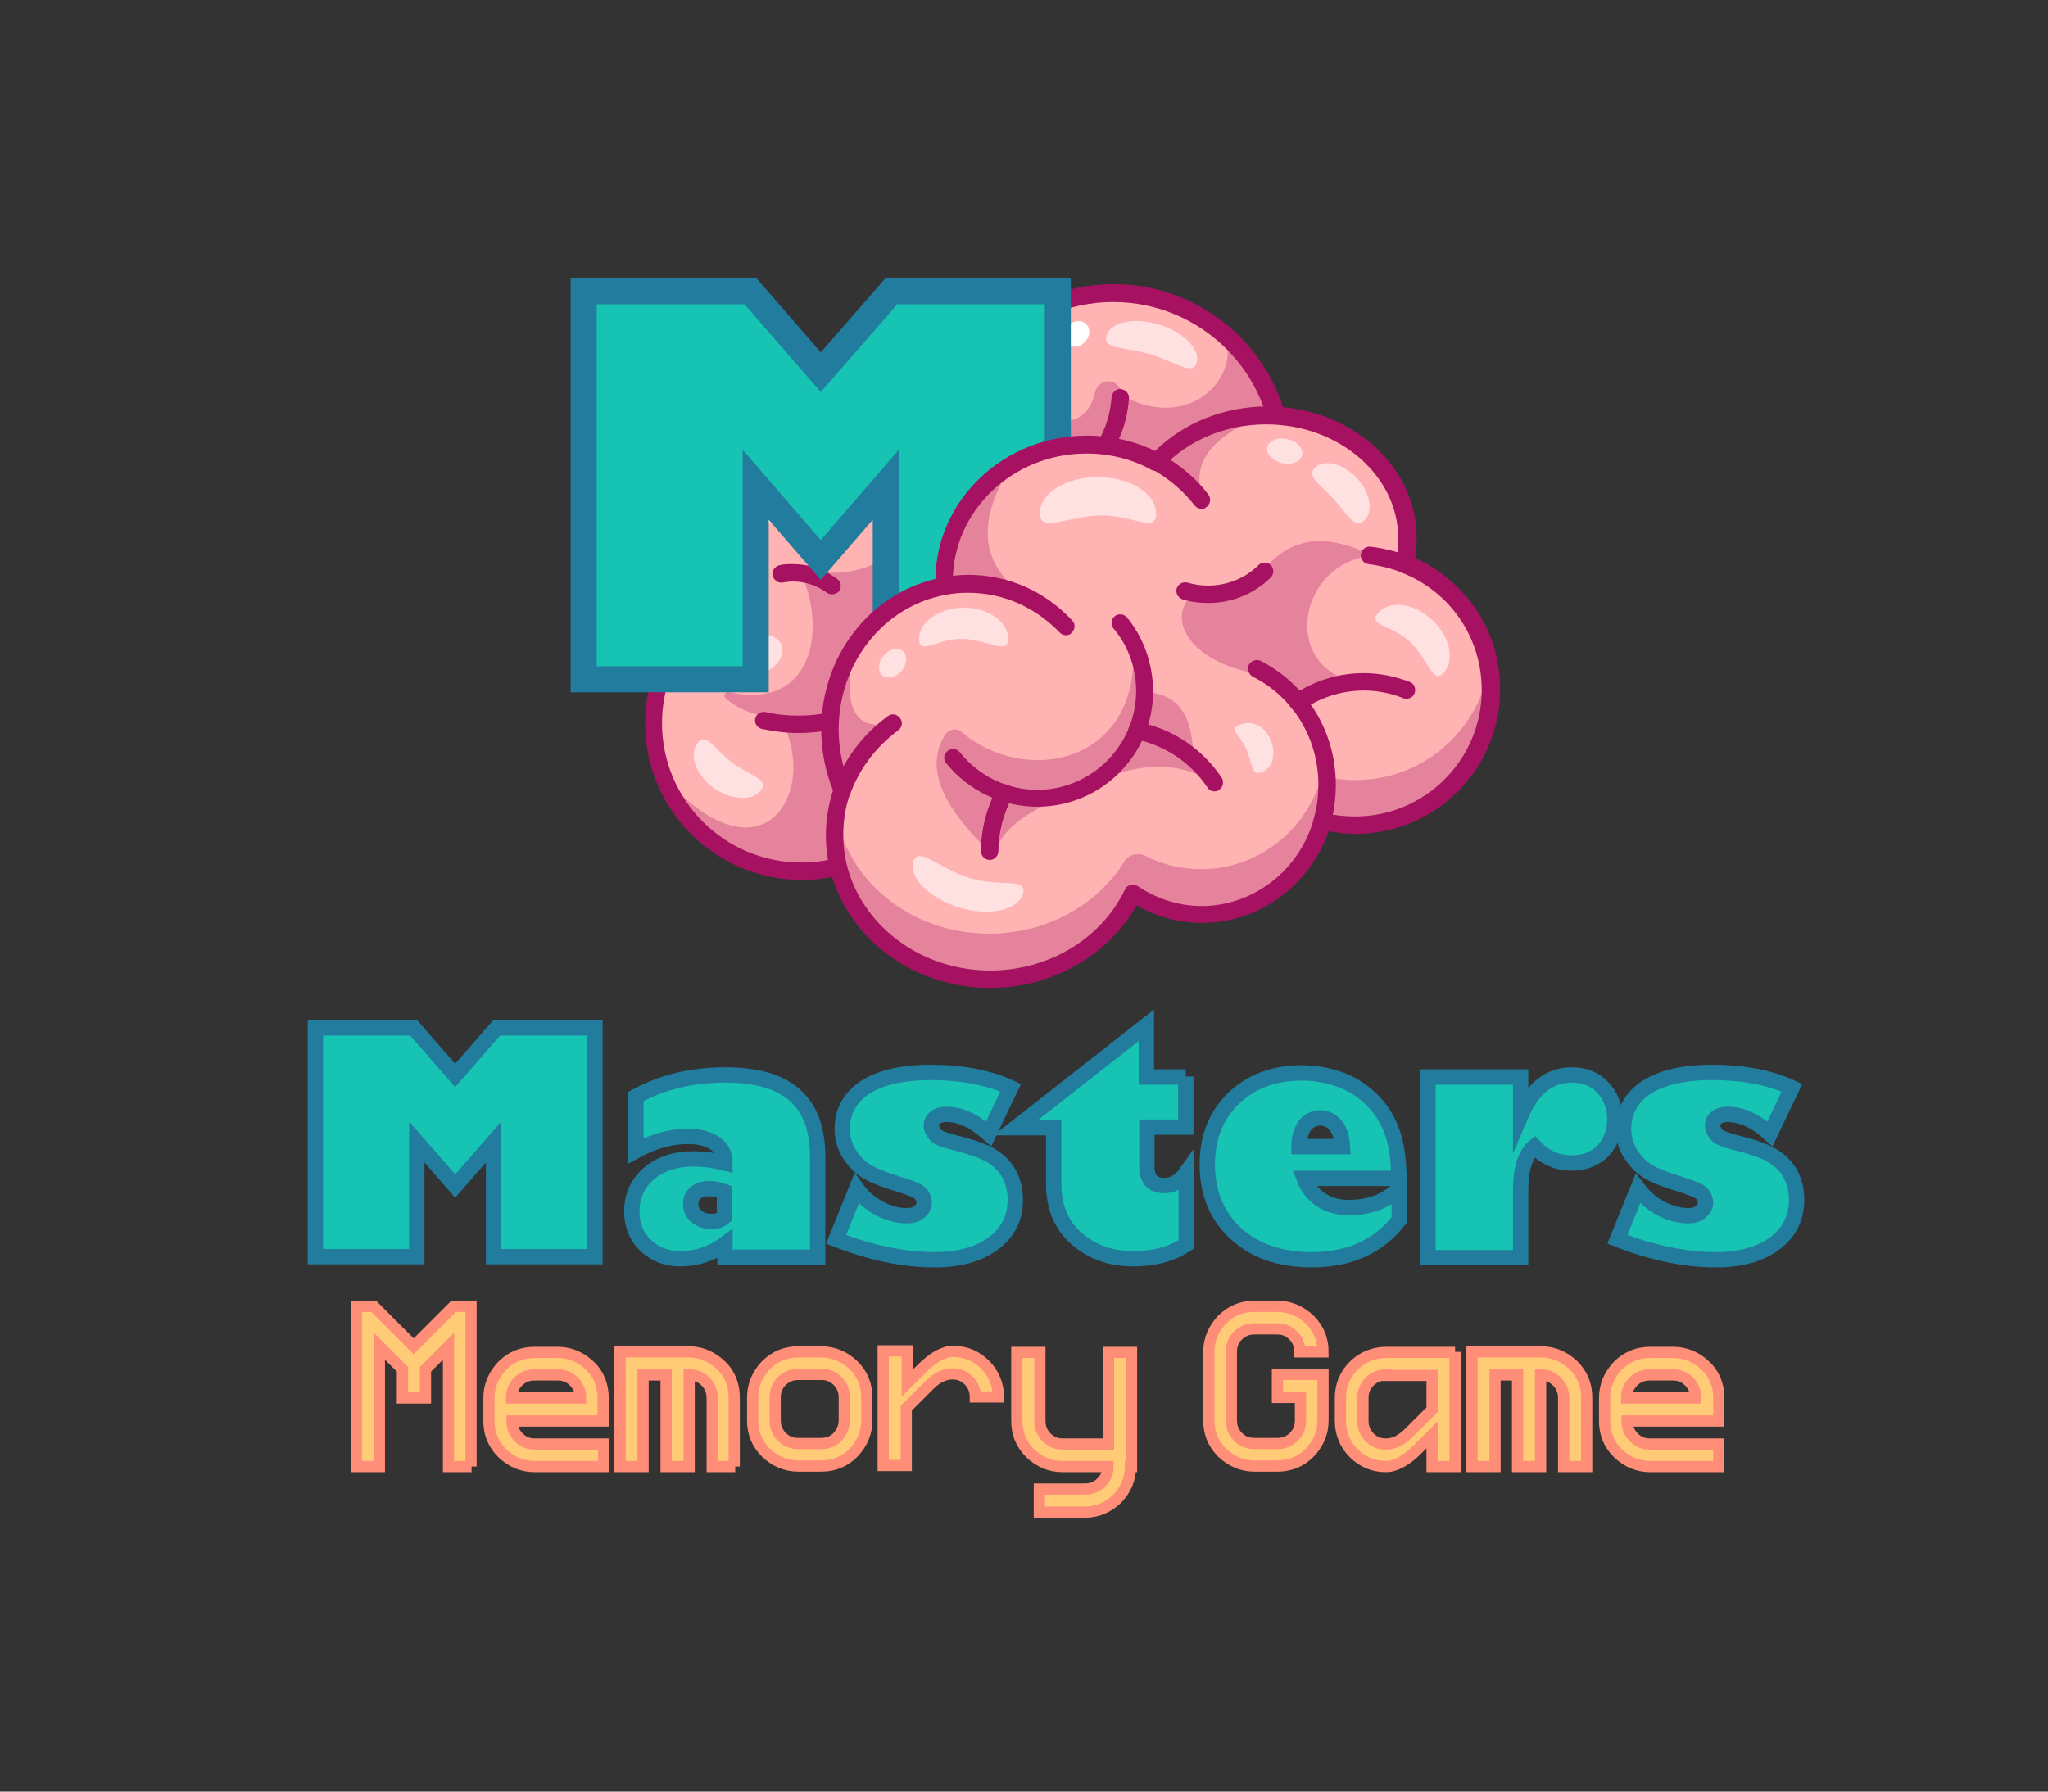 <?xml version="1.0" encoding="utf-8"?>
<!-- Generator: Adobe Illustrator 24.0.1, SVG Export Plug-In . SVG Version: 6.00 Build 0)  -->
<svg version="1.1" id="Capa_1" xmlns="http://www.w3.org/2000/svg" xmlns:xlink="http://www.w3.org/1999/xlink" x="0px" y="0px"
	 viewBox="0 0 400 350" style="enable-background:new 0 0 400 350;" xml:space="preserve">
<rect x="0" y="0" width="400" height="350" fill="#333333" stroke="none"/>
<style type="text/css">
	.st0{fill:#FFB3B3;}
	.st1{opacity:0.3;}
	.st2{fill:#A61162;}
	.st3{fill:none;stroke:#A61162;stroke-width:0.491;stroke-miterlimit:10;}
	.st4{opacity:0.6;}
	.st5{fill:#FFFFFF;}
	.st6{fill:#17C3B2;stroke:#227C9D;stroke-width:5.088;stroke-miterlimit:10;}
	.st7{display:none;}
	.st8{display:inline;}
	.st9{fill:#17C3B2;stroke:#227C9D;stroke-width:3;stroke-miterlimit:10;}
	.st10{fill:#FFCB77;stroke:#FF8E78;stroke-width:2.191;stroke-miterlimit:10;}
</style>
<g>
	<g>
		<g>
			<g>
				<path class="st0" d="M127.6,141.3c0,3.6,0.7,7.1,1.9,10.3c4.1,10.9,14.7,18.6,27,18.6c12.6,0,23.4-8.1,27.3-19.4
					c23.4,1.7,36.7-8.8,42.3-28.7c14-3.8,24.3-16.6,24.3-31.9c0-9.9-4.3-18.7-11.2-24.8c-5.8-5.2-13.5-8.3-21.9-8.3
					c-9.6,0-18.3,4.1-24.3,10.7c-4.1-2.7-8.9-4.2-14.1-4.2c-3.6,0-7.1,0.8-10.2,2.1c-9.1,3.9-15.5,12.9-15.6,23.4c0,0.1,0,0.2,0,0.4
					c0,0.1,0,0.3,0,0.4v0c-1.3-0.3-2.7-0.4-4.1-0.4c-6.3,0-11.9,3-15.4,7.7h0c-2.4,3.2-3.9,7.3-3.9,11.6c0,4.7,1.7,9,4.5,12.4
					c0.2,0.3,0.4,0.5,0.7,0.8C130.4,127.1,127.6,133.9,127.6,141.3z"/>
			</g>
		</g>
		<g class="st1">
			<g>
				<path class="st2" d="M129.5,151.6c4.1,10.9,14.7,18.6,27,18.6c12.6,0,23.4-8.1,27.3-19.4c23.4,1.7,36.7-8.8,42.3-28.7
					c14-3.8,24.3-16.6,24.3-31.9c0-9.9-4.3-18.7-11.2-24.8c3.2,8.2-6.7,18.9-19.6,12.1c0,0-0.3-1-1.1-2c-1.4-1.8-4.1-1.1-4.6,1.1
					c-1.3,6.4-8.7,9.3-12.7-2.4l-5-4c5.3,15-5.2,20.7-15.8,17.1c-0.9-0.3-1.7,0.6-1.3,1.5c5.4,12-5.5,27.1-23.1,22.1
					c6,12.4,2.4,28-13.6,24.3c-0.7-0.2-1.2,0.7-0.7,1.2c1.7,1.5,5,3.6,10.7,3.9C160.3,154.3,149.1,173.8,129.5,151.6
					C129.5,151.5,129.5,151.5,129.5,151.6z"/>
			</g>
		</g>
		<g>
			<g>
				<path class="st2" d="M156.6,171.9c-16.9,0-30.6-13.7-30.6-30.6c0-7,2.4-13.8,6.8-19.2c-3-3.7-4.6-8.4-4.6-13.2
					c0-11.6,9.4-21,21-21c0.8,0,1.6,0,2.4,0.1c0.8-14.5,12.8-26,27.5-26c4.9,0,9.6,1.3,13.8,3.7c6.5-6.5,15.4-10.2,24.6-10.2
					c19.2,0,34.8,15.6,34.8,34.8c0,15.3-10.1,28.9-24.7,33.3c-6.1,20.5-20.3,30.3-42.5,29.1C180.4,164.2,169.1,171.9,156.6,171.9z
					 M149.1,91.3c-9.7,0-17.6,7.9-17.6,17.6c0,4.5,1.7,8.7,4.7,12c0.6,0.7,0.6,1.7,0,2.3c-4.5,5-6.9,11.4-6.9,18.1
					c0,15,12.2,27.2,27.2,27.2c11.6,0,21.9-7.3,25.7-18.3c0.3-0.7,1-1.2,1.7-1.1c21.7,1.6,34.9-7.4,40.5-27.4c0.2-0.6,0.6-1,1.2-1.2
					c13.6-3.7,23.1-16.1,23.1-30.2c0-17.3-14-31.3-31.3-31.3c-8.7,0-17.1,3.7-23,10.1c-0.6,0.6-1.5,0.7-2.2,0.3
					c-3.9-2.6-8.5-3.9-13.2-3.9c-13.3,0-24.1,10.8-24.1,24.1c0,0.1,0,0.3,0,0.4c0,0,0,0,0,0.1c0,0.5-0.2,1-0.6,1.3
					c-0.4,0.3-0.9,0.5-1.4,0.3C151.6,91.4,150.4,91.3,149.1,91.3z"/>
			</g>
		</g>
		<g>
			<g>
				<path class="st2" d="M155.9,143.2c-2.4,0-4.8-0.3-7.1-0.8c-0.9-0.2-1.5-1.1-1.3-2c0.2-0.9,1.1-1.5,2-1.3
					c2.1,0.5,4.2,0.7,6.4,0.7c16.7,0,30.2-13.6,30.2-30.2c0-7.6-2.8-14.9-8-20.5c-0.6-0.7-0.6-1.8,0.1-2.4c0.7-0.6,1.8-0.6,2.4,0.1
					c5.7,6.2,8.9,14.3,8.9,22.8C189.5,128.1,174.4,143.2,155.9,143.2z"/>
			</g>
		</g>
		<g>
			<g>
				<path class="st2" d="M196.7,100c-0.9,0-1.7-0.8-1.7-1.7c0-0.9,0.8-1.7,1.7-1.7c10.7,0,19.7-8.4,20.4-19c0.1-0.9,0.9-1.7,1.8-1.6
					c0.9,0.1,1.7,0.9,1.6,1.8C219.7,90.2,209.2,100,196.7,100z"/>
			</g>
		</g>
		<g>
			<g>
				<path class="st2" d="M161.4,95.7c-0.4,0-0.8-0.1-1.1-0.4c-2.2-1.8-4.7-3-7.5-3.6c-0.9-0.2-1.5-1.1-1.3-2c0.2-0.9,1.1-1.5,2-1.3
					c3.3,0.7,6.4,2.2,8.9,4.3c0.7,0.6,0.8,1.7,0.2,2.4C162.4,95.5,161.9,95.7,161.4,95.7z"/>
			</g>
		</g>
		<g>
			<g>
				<path class="st2" d="M202,79.3c-0.6,0-1.2-0.3-1.5-0.9c-1.9-3.7-4.8-6.8-8.2-9.1c-0.8-0.5-1-1.6-0.5-2.4c0.5-0.8,1.6-1,2.4-0.5
					c4,2.6,7.2,6.2,9.4,10.4c0.4,0.8,0.1,1.9-0.7,2.3C202.5,79.3,202.2,79.3,202,79.3z"/>
			</g>
		</g>
		<g>
			<g>
				<path class="st2" d="M135,123.7c-0.4,0-0.9-0.2-1.2-0.5c-0.7-0.7-0.7-1.7,0-2.4c0.1-0.1,2.4-2.4,5.5-4.9
					c0.7-0.6,1.8-0.5,2.4,0.3c0.6,0.7,0.5,1.8-0.3,2.4c-2.9,2.3-5.1,4.6-5.1,4.6C135.9,123.6,135.4,123.7,135,123.7z"/>
			</g>
		</g>
		<g>
			<g>
				<path class="st2" d="M162.5,116.1c-0.4,0-0.7-0.1-1-0.3c-1.9-1.4-4.2-2.2-6.6-2.2c-0.7,0-1.3,0.1-2,0.2c-0.9,0.2-1.8-0.5-2-1.4
					c-0.2-0.9,0.5-1.8,1.4-2c0.8-0.2,1.7-0.2,2.6-0.2c3.1,0,6.1,1,8.6,2.9c0.8,0.6,0.9,1.6,0.4,2.4
					C163.5,115.9,163,116.1,162.5,116.1z"/>
			</g>
		</g>
		<g>
			<g>
				<path class="st3" d="M241.2,67.3"/>
			</g>
		</g>
		<g class="st1">
			<g>
				<path class="st2" d="M129.8,108.9c0,4.7,1.7,9,4.5,12.4l6.9-4.3c0.9-0.6,0.8-1.9-0.1-2.3c-10.7-5.5-7.4-17.4-7.4-17.4h0
					C131.2,100.4,129.8,104.5,129.8,108.9z"/>
			</g>
		</g>
		<g class="st1">
			<g>
				<path class="st2" d="M153.2,89.2c3.5,1,7,3.1,9.4,4.7c0.8,0.6,1.9-0.3,1.6-1.2c-4.2-12.1-0.6-19.9,5.5-26.3l-0.9-0.5
					C159.7,69.7,153.3,78.7,153.2,89.2z"/>
			</g>
		</g>
		<g class="st4">
			<g>
				<path class="st5" d="M171.8,72.9c0,2.8,3.5,1,7.7,1s7.7,1.8,7.7-1s-3.5-5.1-7.7-5.1S171.8,70.1,171.8,72.9z"/>
			</g>
		</g>
		<g class="st4">
			<g>
				<path class="st5" d="M141.4,101.1c0,2.8,3.5,1,7.7,1c4.3,0,7.7,1.8,7.7-1s-3.5-5.1-7.7-5.1C144.8,96,141.4,98.3,141.4,101.1z"/>
			</g>
		</g>
		<g class="st4">
			<g>
				<path class="st5" d="M148.6,154.4c1.7-2.2-2.2-2.9-5.6-5.4c-3.4-2.6-5.1-6.1-6.8-3.8c-1.7,2.2-0.3,6.1,3.1,8.7
					C142.8,156.3,146.9,156.6,148.6,154.4z"/>
			</g>
		</g>
		<g class="st4">
			<g>
				<path class="st5" d="M216.1,65.6c-0.8,2.7,3.6,2.1,8.5,3.6c4.9,1.4,8.3,4.3,9.1,1.7c0.8-2.7-2.5-6-7.3-7.5
					C221.4,61.9,216.9,62.9,216.1,65.6z"/>
			</g>
		</g>
		<g>
			<g>
				
					<ellipse transform="matrix(0.707 -0.707 0.707 0.707 15.467 167.807)" class="st5" cx="210.3" cy="65.2" rx="2.7" ry="2.3"/>
			</g>
		</g>
		<g class="st4">
			<g>
				
					<ellipse transform="matrix(0.924 -0.383 0.383 0.924 -37.707 66.463)" class="st5" cx="147.9" cy="127.8" rx="5.1" ry="3.7"/>
			</g>
		</g>
		<path class="st6" d="M114,132.7V56.9h32.6l13.7,15.8l13.8-15.8h32.5v75.8H173v-38l-12.7,14.7l-12.7-14.7v38H114z"/>
		<g>
			<g>
				<g>
					<path class="st2" d="M221.2,176.2c-0.2,0-0.5-0.1-0.7-0.2c-0.9-0.4-1.2-1.4-0.8-2.3c1.2-2.5,1.9-5.1,2.2-7.8
						c0.1-0.9,1-1.6,1.9-1.5c0.9,0.1,1.6,1,1.5,1.9c-0.3,3.1-1.2,6.1-2.6,9C222.5,175.8,221.9,176.2,221.2,176.2z"/>
				</g>
			</g>
			<g>
				<g>
					<path class="st0" d="M164.5,154.4c-1,2.8-1.5,5.8-1.5,8.8c0,15.5,13.6,28.1,30.4,28.1c12.5,0,23.2-6.9,27.8-16.8
						c3.9,2.6,8.5,4.2,13.5,4.2c11.2,0,20.6-7.7,23.6-18.2c2.1,0.5,4.2,0.8,6.5,0.8c14.6,0,26.4-11.8,26.4-26.4
						c0-11.2-7-20.8-16.8-24.6c0.4-1.6,0.6-3.3,0.6-5c0-13.2-12.3-24-27.5-24c-8.7,0-16.5,3.5-21.5,9.1c-4-2.2-8.7-3.4-13.7-3.4
						c-15.4,0-27.9,11.9-27.9,26.6c0,0.3,0,0.7,0,1c-12.7,2.3-22.3,14-22.3,28C162.1,146.7,162.9,150.8,164.5,154.4z"/>
				</g>
			</g>
			<g class="st1">
				<g>
					<path class="st2" d="M187.8,143c12.9,10.9,35.7,5.9,33.4-17.9l2.7,10.1c7.6,0.6,9,6.3,9.2,13l3.3,4.6c0,0-7.4-6.4-21.3-0.5
						c-13.8,5.9-17.8,7.9-20.8,13.8l-1.8-0.4c-7.4-7.5-12.3-15-7.9-22.2C185.4,142.4,186.8,142.2,187.8,143z"/>
				</g>
			</g>
			<g class="st1">
				<g>
					<path class="st2" d="M247.1,131.7c-12-0.9-21.1-9.8-13.5-16.4c9.8,2.5,12.4-2.8,12.4-2.8c6-8.6,13.8-7.9,22.1-4
						c-14.6,1.6-17.7,21.2-4,24.6c-0.6,0.3-10.6,3-10.6,3l-4.1-3"/>
				</g>
			</g>
			<g class="st1">
				<g>
					<path class="st2" d="M197.6,90.8c-6.9,11-7.1,20.6,5.6,27.4c-5.7-2.9-11.5-4.9-17.8-4.4C184,103,189.7,96.2,197.6,90.8z"/>
				</g>
			</g>
			<g class="st1">
				<g>
					<path class="st2" d="M246.2,81.2c-8.1,3.7-13.6,8.2-11.5,15.4l-6.7-6.7l5.6-4.4l3.9-2.1"/>
				</g>
			</g>
			<g class="st1">
				<g>
					<path class="st2" d="M163.9,154.4c-2.3-11.1-1.1-20.3,2.9-28c-2,9.9-0.8,16,6,15.1l-4.4,4.9"/>
				</g>
			</g>
			<g class="st1">
				<g>
					<path class="st2" d="M163,163.2c0,15.5,13.6,28.1,30.4,28.1c12.5,0,23.2-6.9,27.8-16.8c3.9,2.6,8.5,4.2,13.5,4.2
						c11.2,0,20.6-7.7,23.6-18.2c2.9,0.7,6.1,1,9.3,0.6c13.6-1.4,23.7-12.8,23.6-26.4c0-1.5-0.1-2.9-0.4-4.3
						c-2.1,12.5-13,22-26.1,22c-2.2,0-4.4-0.3-6.5-0.8c-3,10.5-12.4,18.2-23.6,18.2c-3.9,0-7.6-0.9-10.9-2.6
						c-1.4-0.7-3.2-0.3-4.1,1.1c-5.2,8.4-15.1,14.1-26.4,14.1c-15.2,0-27.7-10.2-30-23.7C163.1,160.2,163,161.7,163,163.2z"/>
				</g>
			</g>
			<g>
				<g>
					<path class="st2" d="M164.5,156.1c-0.2,0-0.4,0-0.6-0.1c-0.9-0.3-1.4-1.3-1-2.2c2-5.5,5.6-10.3,10.5-13.9
						c0.8-0.6,1.8-0.4,2.4,0.4c0.6,0.8,0.4,1.8-0.4,2.4c-4.3,3.2-7.5,7.4-9.3,12.3C165.9,155.6,165.2,156.1,164.5,156.1z"/>
				</g>
			</g>
			<g>
				<g>
					<path class="st2" d="M258.3,162.1c-0.2,0-0.3,0-0.5-0.1c-0.9-0.3-1.4-1.2-1.2-2.1c0.6-2.1,0.9-4.3,0.9-6.6
						c0-9-4.9-17.1-12.8-21.1c-0.8-0.4-1.2-1.5-0.8-2.3c0.4-0.8,1.5-1.2,2.3-0.8c9,4.6,14.7,13.8,14.7,24.2c0,2.5-0.3,5.1-1,7.5
						C259.7,161.6,259,162.1,258.3,162.1z"/>
				</g>
			</g>
			<g>
				<g>
					<path class="st2" d="M274.3,111.9c-0.2,0-0.4,0-0.6-0.1c-2.1-0.8-4.2-1.3-6.4-1.6c-0.9-0.1-1.6-0.9-1.5-1.9
						c0.1-0.9,0.9-1.6,1.9-1.5c2.5,0.3,5,0.9,7.3,1.8c0.9,0.3,1.3,1.3,1,2.2C275.6,111.4,275,111.9,274.3,111.9z"/>
				</g>
			</g>
			<g>
				<g>
					<path class="st2" d="M225.9,92c-0.4,0-0.9-0.2-1.2-0.5c-0.7-0.7-0.7-1.8,0-2.4l0,0c0.7-0.7,1.8-0.7,2.4,0
						c0.7,0.7,0.7,1.8,0,2.4C226.8,91.8,226.3,92,225.9,92z"/>
				</g>
			</g>
			<g>
				<g>
					<path class="st2" d="M234.7,99.4c-0.5,0-1-0.2-1.4-0.7c-2.2-2.8-5-5.2-8.2-7c-0.8-0.5-1.1-1.5-0.7-2.3c0.5-0.8,1.5-1.1,2.3-0.7
						c3.6,2,6.9,4.7,9.3,7.9c0.6,0.8,0.4,1.8-0.3,2.4C235.4,99.3,235.1,99.4,234.7,99.4z"/>
				</g>
			</g>
			<g>
				<g>
					<path class="st2" d="M193.4,193c-17.7,0-32.1-13.4-32.1-29.8c0-3,0.5-6,1.4-8.8c-1.5-3.7-2.3-7.7-2.3-11.9
						c0-14.2,9.3-26.3,22.3-29.4c0.2-15.5,13.4-28,29.6-28c4.6,0,9.2,1,13.3,3c5.6-5.5,13.5-8.7,21.9-8.7
						c16.1,0,29.2,11.5,29.2,25.7c0,1.3-0.1,2.6-0.3,3.9c4.6,2.1,8.6,5.4,11.6,9.6c3.3,4.7,5,10.3,5,16.1
						c0,15.5-12.6,28.2-28.2,28.2c-1.8,0-3.5-0.2-5.3-0.5c-3.7,10.6-13.6,17.9-24.7,17.9c-4.5,0-8.9-1.2-12.8-3.4
						C216.4,186.7,205.4,193,193.4,193z M212.2,88.6c-14.4,0-26.1,11.2-26.1,24.9c0,0.4,0,0.7,0,0.9c0,0.9-0.6,1.6-1.4,1.8
						c-12.1,2.2-20.9,13.3-20.9,26.3c0,3.9,0.8,7.6,2.3,11.1c0.2,0.4,0.2,0.9,0,1.3c-1,2.7-1.4,5.4-1.4,8.3
						c0,14.5,12.9,26.4,28.7,26.4c11.4,0,21.7-6.2,26.3-15.8c0.2-0.5,0.6-0.8,1.1-0.9c0.5-0.1,1,0,1.4,0.2c3.7,2.5,8.1,3.9,12.5,3.9
						c10.1,0,19.1-7,21.9-17c0.3-0.9,1.2-1.4,2.1-1.2c2,0.5,4,0.7,6,0.7c13.6,0,24.7-11.1,24.7-24.7c0-10.3-6.2-19.3-15.8-23
						c-0.8-0.3-1.2-1.2-1-2c0.4-1.5,0.5-3,0.5-4.6c0-12.3-11.6-22.3-25.8-22.3c-7.9,0-15.3,3.1-20.3,8.5c-0.5,0.6-1.4,0.7-2.1,0.4
						C221.2,89.7,216.7,88.6,212.2,88.6z"/>
				</g>
			</g>
			<g>
				<g>
					<path class="st2" d="M208.2,124.1c-0.5,0-0.9-0.2-1.2-0.5c-4.8-5-11.1-7.8-17.9-7.8c-1.5,0-2.9,0.1-4.4,0.4
						c-0.9,0.2-1.8-0.4-2-1.4c-0.2-0.9,0.4-1.8,1.4-2c1.6-0.3,3.3-0.5,5-0.5c7.7,0,14.9,3.1,20.3,8.9c0.7,0.7,0.6,1.8-0.1,2.4
						C209,124,208.6,124.1,208.2,124.1z"/>
				</g>
			</g>
			<g>
				<g>
					<path class="st2" d="M202.6,157.6c-6.9,0-13.4-3.1-17.8-8.5c-0.6-0.7-0.5-1.8,0.3-2.4c0.7-0.6,1.8-0.5,2.4,0.3
						c3.7,4.6,9.2,7.3,15.1,7.3c10.6,0,19.3-8.7,19.3-19.3c0-4.4-1.5-8.8-4.4-12.2c-0.6-0.7-0.5-1.8,0.2-2.4
						c0.7-0.6,1.8-0.5,2.4,0.2c3.3,4,5.1,9.2,5.1,14.4C225.3,147.4,215.1,157.6,202.6,157.6z"/>
				</g>
			</g>
			<g>
				<g>
					<path class="st2" d="M193.3,168c-0.9,0-1.7-0.8-1.7-1.7c0-4.3,1.1-8.5,3.1-12.2c0.5-0.8,1.5-1.1,2.3-0.7
						c0.8,0.5,1.1,1.5,0.7,2.3c-1.7,3.2-2.7,6.9-2.7,10.6C195,167.2,194.2,168,193.3,168z"/>
				</g>
			</g>
			<g>
				<g>
					<path class="st2" d="M237.2,154.6c-0.6,0-1.1-0.3-1.4-0.8c-3.3-4.9-8.3-8.2-14.1-9.4c-0.9-0.2-1.5-1.1-1.3-2
						c0.2-0.9,1.1-1.5,2-1.3c6.7,1.3,12.4,5.2,16.2,10.8c0.5,0.8,0.3,1.9-0.5,2.4C237.9,154.5,237.6,154.6,237.2,154.6z"/>
				</g>
			</g>
			<g>
				<g>
					<path class="st2" d="M253.5,138.9c-0.5,0-1.1-0.3-1.4-0.7c-0.5-0.8-0.3-1.9,0.4-2.4c4.1-2.8,8.9-4.3,13.8-4.3
						c3.1,0,6.1,0.6,9,1.7c0.9,0.3,1.3,1.3,1,2.2c-0.3,0.9-1.3,1.3-2.2,1c-2.5-1-5.1-1.5-7.7-1.5c-4.3,0-8.4,1.3-11.9,3.7
						C254.2,138.8,253.8,138.9,253.5,138.9z"/>
				</g>
			</g>
			<g>
				<g>
					<path class="st2" d="M236,117.8c-1.7,0-3.4-0.2-5-0.7c-0.9-0.3-1.4-1.2-1.2-2.1c0.3-0.9,1.2-1.4,2.1-1.2c1.3,0.4,2.7,0.6,4,0.6
						c3.7,0,7.3-1.4,9.9-4c0.7-0.7,1.8-0.6,2.4,0c0.7,0.7,0.6,1.8,0,2.4C245,116,240.6,117.8,236,117.8z"/>
				</g>
			</g>
			<g class="st4">
				<g>
					<path class="st5" d="M203.1,100.3c0,3.9,5.8,0.4,12.1,0.4s10.6,3.5,10.6-0.4c0-3.9-5.1-7.1-11.4-7.1
						C208.2,93.2,203.1,96.3,203.1,100.3z"/>
				</g>
			</g>
			<g class="st4">
				<g>
					<path class="st5" d="M179.5,124.8c0,3.3,3.5,0,8.3,0c4.8,0,9.1,3.3,9.1,0s-3.9-6.1-8.7-6.1
						C183.4,118.8,179.5,121.5,179.5,124.8z"/>
				</g>
			</g>
			<g class="st4">
				<g>
					<path class="st5" d="M199.8,174.6c0.9-3.2-4.3-1.3-10.2-3c-5.9-1.7-10.3-6.5-11.2-3.3c-0.9,3.2,3.1,7.2,9,9
						S198.8,177.8,199.8,174.6z"/>
				</g>
			</g>
			<g class="st4">
				<g>
					<path class="st5" d="M269.2,119.7c-2.2,2.5,2.6,2.4,6.1,5.6c3.5,3.2,4.5,8.6,6.7,6.1c2.2-2.5,1.2-7.1-2.3-10.3
						C276.2,117.8,271.5,117.2,269.2,119.7z"/>
				</g>
			</g>
			<g class="st4">
				<g>
					<path class="st5" d="M256.9,91.3c-1.9,1.7,1,3.4,3.6,6.2c2.6,2.9,4,5.9,5.9,4.2c1.9-1.7,1.3-5.4-1.4-8.3
						C262.4,90.6,258.7,89.6,256.9,91.3z"/>
				</g>
			</g>
			<g class="st4">
				<g>
					
						<ellipse transform="matrix(0.224 -0.975 0.975 0.224 108.75 312.899)" class="st5" cx="250.8" cy="88.2" rx="2.4" ry="3.5"/>
				</g>
			</g>
			<g class="st4">
				<g>
					
						<ellipse transform="matrix(0.64 -0.768 0.768 0.64 -36.736 180.626)" class="st5" cx="174.4" cy="129.5" rx="3.1" ry="2.3"/>
				</g>
			</g>
			<g class="st4">
				<g>
					<path class="st5" d="M241.7,141.8c-1.4,0.8,0.4,1.8,1.6,4.3c1.2,2.5,1.1,5.2,2.6,4.9c2.9-0.6,3.4-4.1,2.2-6.6
						C247,141.8,244.3,140.4,241.7,141.8z"/>
				</g>
			</g>
		</g>
	</g>
	<g class="st7">
		<g class="st8">
			<path class="st2" d="M193.4,194.1c-14.4,0-27.3-8.8-31.7-21.5c-1.7,0.3-3.4,0.4-5.2,0.4c-17.5,0-31.8-14.2-31.8-31.8
				c0-7,2.3-13.8,6.5-19.3c-2.8-3.8-4.3-8.4-4.3-13.2c0-12.2,9.9-22.2,22.2-22.2c0.5,0,0.9,0,1.4,0c1.4-14.6,13.7-25.9,28.5-25.9
				c4.8,0,9.5,1.2,13.6,3.4c6.6-6.3,15.6-9.9,24.8-9.9c15.4,0,28.9,9.7,33.9,24.2c7.1,0.8,13.6,3.8,18.5,8.6
				c5.1,4.9,7.9,11.3,7.9,18c0,1.1-0.1,2.2-0.2,3.3c10.2,4.9,16.5,14.9,16.5,26.3c0,16.1-13.1,29.3-29.3,29.3
				c-1.5,0-3.1-0.1-4.6-0.4c-4.1,10.7-14.2,17.8-25.5,17.8c-4.3,0-8.6-1-12.4-3C216.4,188.1,205.4,194.1,193.4,194.1z M162.5,170.2
				c0.5,0,0.9,0.3,1.1,0.8c3.8,12.3,16,20.9,29.8,20.9c11.6,0,22.2-5.9,27.5-15.5c0.1-0.3,0.4-0.5,0.7-0.5c0.3-0.1,0.6,0,0.9,0.1
				c3.7,2.1,8,3.3,12.3,3.3c10.6,0,20.1-6.9,23.7-17.2c0.2-0.5,0.7-0.8,1.3-0.7c1.7,0.3,3.4,0.5,5.1,0.5c14.9,0,27-12.1,27-27
				c0-10.8-6.1-20.2-15.9-24.7c-0.5-0.2-0.7-0.7-0.6-1.2c0.2-1.2,0.3-2.5,0.3-3.7c0-12.6-10.8-23.1-25.1-24.4c-0.4,0-0.8-0.3-1-0.8
				c-4.5-14-17.4-23.3-32-23.3c-8.9,0-17.5,3.6-23.8,9.9c-0.4,0.4-0.9,0.4-1.4,0.2c-4-2.3-8.6-3.6-13.3-3.6c-14,0-25.6,11-26.4,24.9
				c0,0.3-0.2,0.6-0.4,0.8c-0.2,0.2-0.5,0.3-0.8,0.3c-0.8-0.1-1.5-0.1-2.3-0.1c-11,0-19.9,8.9-19.9,19.9c0,4.5,1.6,9,4.4,12.5
				c0.3,0.4,0.3,1,0,1.4c-4.2,5.2-6.6,11.8-6.6,18.5c0,16.3,13.2,29.5,29.5,29.5c1.9,0,3.8-0.2,5.7-0.6
				C162.3,170.2,162.4,170.2,162.5,170.2z"/>
		</g>
	</g>
</g>
<g>
	<path class="st9" d="M61.6,245.5v-44.7h19.2l8.1,9.3l8.1-9.3h19.2v44.7H96.4v-22.4l-7.5,8.6l-7.5-8.6v22.4H61.6z"/>
	<path class="st9" d="M124.2,224.8v-10.6c5.1-2.8,10.9-4.2,17.4-4.2c6.2,0,10.7,1.3,13.7,4s4.4,6.7,4.4,12.1v19.5h-18.1v-2.6
		c-2.7,2-5.6,2.9-8.8,2.9c-2.7,0-4.9-0.9-6.7-2.6c-1.8-1.7-2.7-4-2.7-6.6c0-3,1.1-5.5,3.3-7.4s5.1-2.9,8.7-2.9
		c2.1,0,4.2,0.3,6.2,0.8c0-1.6-0.6-2.9-1.9-3.8s-3-1.4-5.3-1.4C131.1,222,127.7,222.9,124.2,224.8z M141.5,237.7v-4.9
		c-1.1-0.4-2.1-0.6-3-0.6c-1.1,0-2,0.3-2.6,0.8c-0.7,0.6-1,1.3-1,2.2c0,1,0.4,1.8,1.1,2.4s1.6,1,2.7,1
		C139.8,238.7,140.8,238.4,141.5,237.7z"/>
	<path class="st9" d="M163.3,242.1l4-9.9c1.2,1.7,2.8,3,4.5,3.9c1.8,0.9,3.5,1.4,5.2,1.4c1.1,0,1.9-0.2,2.5-0.7s1-1.1,1-1.8
		c0-0.7-0.3-1.4-0.8-1.9c-0.5-0.5-2-1.1-4.3-1.8c-2.3-0.7-4.2-1.4-5.7-2.2c-1.5-0.8-2.7-2-3.7-3.5s-1.5-3.2-1.5-5
		c0-3.5,1.5-6.2,4.5-8.2c3-1.9,7.3-2.9,12.7-2.9c6.1,0,11.4,1,15.7,3l-4.3,9c-2.9-2.6-5.6-3.8-8.3-3.8c-0.9,0-1.6,0.2-2.1,0.6
		c-0.5,0.4-0.8,0.9-0.8,1.5c0,0.7,0.3,1.3,0.8,1.9s2,1.1,4.4,1.7c2.4,0.6,4.5,1.3,6,2.1s2.9,2,3.8,3.5s1.4,3.3,1.4,5.4
		c0,3.6-1.5,6.5-4.4,8.6c-2.9,2.1-6.7,3.1-11.4,3.1C176.4,246.1,169.9,244.7,163.3,242.1z"/>
	<path class="st9" d="M231.6,210.3v9.9H224v7.6c0,2.6,1.1,3.8,3.4,3.8c1.7,0,3.1-0.8,4.3-2.5v14c-2.9,1.9-6.3,2.8-10.4,2.8
		c-4.4,0-8-1.3-11-3.9s-4.5-6.2-4.5-10.7v-11h-7.4l25.5-20v10.1H231.6z"/>
	<path class="st9" d="M273.3,232.1v6.2c-4,5.2-9.7,7.8-17.1,7.8c-6.1,0-11.1-1.7-14.8-5.1c-3.7-3.4-5.6-7.9-5.6-13.5
		c0-5.3,1.7-9.6,5.1-12.9s7.9-5,13.3-5c2.8,0,5.4,0.5,7.8,1.4c2.4,0.9,4.4,2.3,6.2,4.1c1.7,1.8,3,3.9,3.8,6.3s1.2,5.3,1.2,8.8h-18.5
		c0.7,1.8,1.8,3.2,3.3,4.2c1.6,1,3.3,1.5,5.4,1.5C267.6,235.9,270.9,234.6,273.3,232.1z M253.7,224h8.5c-0.1-1.8-0.5-3.1-1.3-4.1
		c-0.8-1-1.8-1.5-3.1-1.5c-1.1,0-2.1,0.5-2.9,1.4C254.2,220.8,253.7,222.2,253.7,224z"/>
	<path class="st9" d="M297,218c2.3-5.4,5.6-8,10-8c2.4,0,4.5,0.8,6,2.4s2.4,3.6,2.4,6.1c0,2.6-0.8,4.7-2.3,6.3
		c-1.6,1.6-3.6,2.4-6.1,2.4c-2.9,0-5.3-1.1-7.3-3.2c-1.8,1.5-2.7,4.4-2.7,8.5v13.2h-18.1v-35.3H297V218z"/>
	<path class="st9" d="M315.9,242.1l4-9.9c1.3,1.7,2.8,3,4.5,3.9c1.8,0.9,3.5,1.4,5.2,1.4c1.1,0,1.9-0.2,2.5-0.7s1-1.1,1-1.8
		c0-0.7-0.3-1.4-0.8-1.9c-0.5-0.5-2-1.1-4.3-1.8c-2.3-0.7-4.2-1.4-5.7-2.2s-2.7-2-3.7-3.5s-1.5-3.2-1.5-5c0-3.5,1.5-6.2,4.5-8.2
		c3-1.9,7.3-2.9,12.7-2.9c6.1,0,11.4,1,15.7,3l-4.3,9c-2.9-2.6-5.6-3.8-8.3-3.8c-0.9,0-1.6,0.2-2.1,0.6s-0.8,0.9-0.8,1.5
		c0,0.7,0.3,1.3,0.8,1.9s2,1.1,4.4,1.7c2.4,0.6,4.5,1.3,6,2.1s2.9,2,3.8,3.5s1.4,3.3,1.4,5.4c0,3.6-1.5,6.5-4.4,8.6
		c-2.9,2.1-6.7,3.1-11.4,3.1C329,246.1,322.5,244.7,315.9,242.1z"/>
</g>
<g>
	<path class="st10" d="M92.1,286.5h-4.5V263l-4.5,4.5v5.6h-4.5v-5.6l-4.5-4.5v23.5h-4.5v-31.3h3.4l7.8,7.8l7.8-7.8h3.4V286.5z"/>
	<path class="st10" d="M117.8,286.5h-13.4c-2.4,0-4.5-0.9-6.3-2.6c-1.8-1.8-2.6-3.9-2.6-6.3v-4.5c0-2.4,0.9-4.5,2.6-6.3
		c1.8-1.8,3.9-2.6,6.3-2.6h4.5c2.4,0,4.5,0.9,6.3,2.6s2.6,3.9,2.6,6.3v4.5H100c0,1.2,0.4,2.3,1.3,3.2c0.9,0.9,1.9,1.3,3.2,1.3h13.4
		V286.5z M113.4,273.1c0-1.2-0.4-2.3-1.3-3.2c-0.9-0.9-1.9-1.3-3.2-1.3h-4.5c-1.2,0-2.3,0.4-3.2,1.3c-0.9,0.9-1.3,1.9-1.3,3.2H113.4
		z"/>
	<path class="st10" d="M143.6,286.5h-4.5v-13.4c0-1.2-0.4-2.3-1.3-3.2c-0.9-0.9-1.9-1.3-3.2-1.3v17.9h-4.5v-17.9h-4.5v17.9h-4.5
		v-22.4h13.4c2.4,0,4.5,0.9,6.3,2.6s2.6,3.9,2.6,6.3V286.5z"/>
	<path class="st10" d="M169.3,277.5c0,2.4-0.9,4.5-2.6,6.3c-1.8,1.8-3.9,2.6-6.3,2.6h-4.5c-2.4,0-4.5-0.9-6.3-2.6
		c-1.8-1.8-2.6-3.9-2.6-6.3v-4.5c0-2.4,0.9-4.5,2.6-6.3c1.8-1.8,3.9-2.6,6.3-2.6h4.5c2.4,0,4.5,0.9,6.3,2.6c1.8,1.8,2.6,3.9,2.6,6.3
		V277.5z M164.9,277.5v-4.5c0-1.2-0.4-2.3-1.3-3.2c-0.9-0.9-1.9-1.3-3.2-1.3h-4.5c-1.2,0-2.3,0.4-3.2,1.3c-0.9,0.9-1.3,1.9-1.3,3.2
		v4.5c0,1.2,0.4,2.3,1.3,3.2c0.9,0.9,1.9,1.3,3.2,1.3h4.5c1.2,0,2.3-0.4,3.2-1.3C164.4,279.8,164.9,278.7,164.9,277.5z"/>
	<path class="st10" d="M177.2,264.1v6.1l2.8-2.8c2.2-2.2,4.3-3.4,6.1-3.4c2.5,0,4.6,0.9,6.3,2.6c1.7,1.7,2.6,3.9,2.6,6.3h-4.5
		c0-1.2-0.4-2.3-1.3-3.2c-0.9-0.9-1.9-1.3-3.2-1.3c-1.5,0-3,0.7-4.5,2.2l-4.5,4.5v11.2h-4.5v-22.4H177.2z"/>
	<path class="st10" d="M220.8,286.5c0,2.4-0.9,4.5-2.6,6.3c-1.8,1.7-3.9,2.6-6.3,2.6H203v-4.5h8.9c1.2,0,2.3-0.4,3.2-1.3
		c0.9-0.9,1.3-1.9,1.3-3.1h-8.9c-2.4,0-4.5-0.9-6.3-2.6c-1.8-1.8-2.6-3.9-2.6-6.3v-13.4h4.5v13.4c0,1.2,0.4,2.3,1.3,3.2
		c0.9,0.9,1.9,1.3,3.2,1.3h8.9v-17.9h4.5V286.5z"/>
	<path class="st10" d="M258.4,277.5c0,2.4-0.9,4.5-2.6,6.3c-1.8,1.8-3.9,2.6-6.3,2.6H245c-2.4,0-4.5-0.9-6.3-2.6
		c-1.8-1.8-2.6-3.9-2.6-6.3v-13.4c0-2.4,0.9-4.5,2.6-6.3c1.8-1.8,3.9-2.6,6.3-2.6h4.5c2.4,0,4.5,0.9,6.3,2.6
		c1.8,1.8,2.6,3.9,2.6,6.3h-4.5c0-1.2-0.4-2.3-1.3-3.2c-0.9-0.9-1.9-1.3-3.2-1.3H245c-1.2,0-2.3,0.4-3.2,1.3
		c-0.9,0.9-1.3,1.9-1.3,3.2v13.4c0,1.2,0.4,2.3,1.3,3.2c0.9,0.9,1.9,1.3,3.2,1.3h4.5c1.2,0,2.3-0.4,3.2-1.3c0.9-0.9,1.3-1.9,1.3-3.2
		v-4.5h-4.5v-4.5h8.9V277.5z"/>
	<path class="st10" d="M284.2,264.1v22.4h-4.5v-6.2l-2.8,2.8c-2.2,2.2-4.3,3.4-6.2,3.4c-2.5,0-4.6-0.9-6.3-2.6
		c-1.7-1.7-2.6-3.9-2.6-6.3v-4.5c0-2.5,0.9-4.6,2.6-6.3c1.7-1.7,3.9-2.6,6.3-2.6H284.2z M270.7,268.6c-1.2,0-2.3,0.4-3.2,1.3
		c-0.9,0.9-1.3,1.9-1.3,3.2v4.5c0,1.2,0.4,2.3,1.3,3.2c0.9,0.9,1.9,1.3,3.2,1.3c1.5,0,3-0.7,4.5-2.2l4.5-4.5v-6.7H270.7z"/>
	<path class="st10" d="M309.9,286.5h-4.5v-13.4c0-1.2-0.4-2.3-1.3-3.2c-0.9-0.9-1.9-1.3-3.2-1.3v17.9h-4.5v-17.9H292v17.9h-4.5
		v-22.4H301c2.4,0,4.5,0.9,6.3,2.6c1.8,1.8,2.6,3.9,2.6,6.3V286.5z"/>
	<path class="st10" d="M335.7,286.5h-13.4c-2.4,0-4.5-0.9-6.3-2.6c-1.8-1.8-2.6-3.9-2.6-6.3v-4.5c0-2.4,0.9-4.5,2.6-6.3
		c1.8-1.8,3.9-2.6,6.3-2.6h4.5c2.4,0,4.5,0.9,6.3,2.6s2.6,3.9,2.6,6.3v4.5h-17.9c0,1.2,0.4,2.3,1.3,3.2c0.9,0.9,1.9,1.3,3.2,1.3
		h13.4V286.5z M331.2,273.1c0-1.2-0.4-2.3-1.3-3.2c-0.9-0.9-1.9-1.3-3.2-1.3h-4.5c-1.2,0-2.3,0.4-3.2,1.3c-0.9,0.9-1.3,1.9-1.3,3.2
		H331.2z"/>
</g>
</svg>
